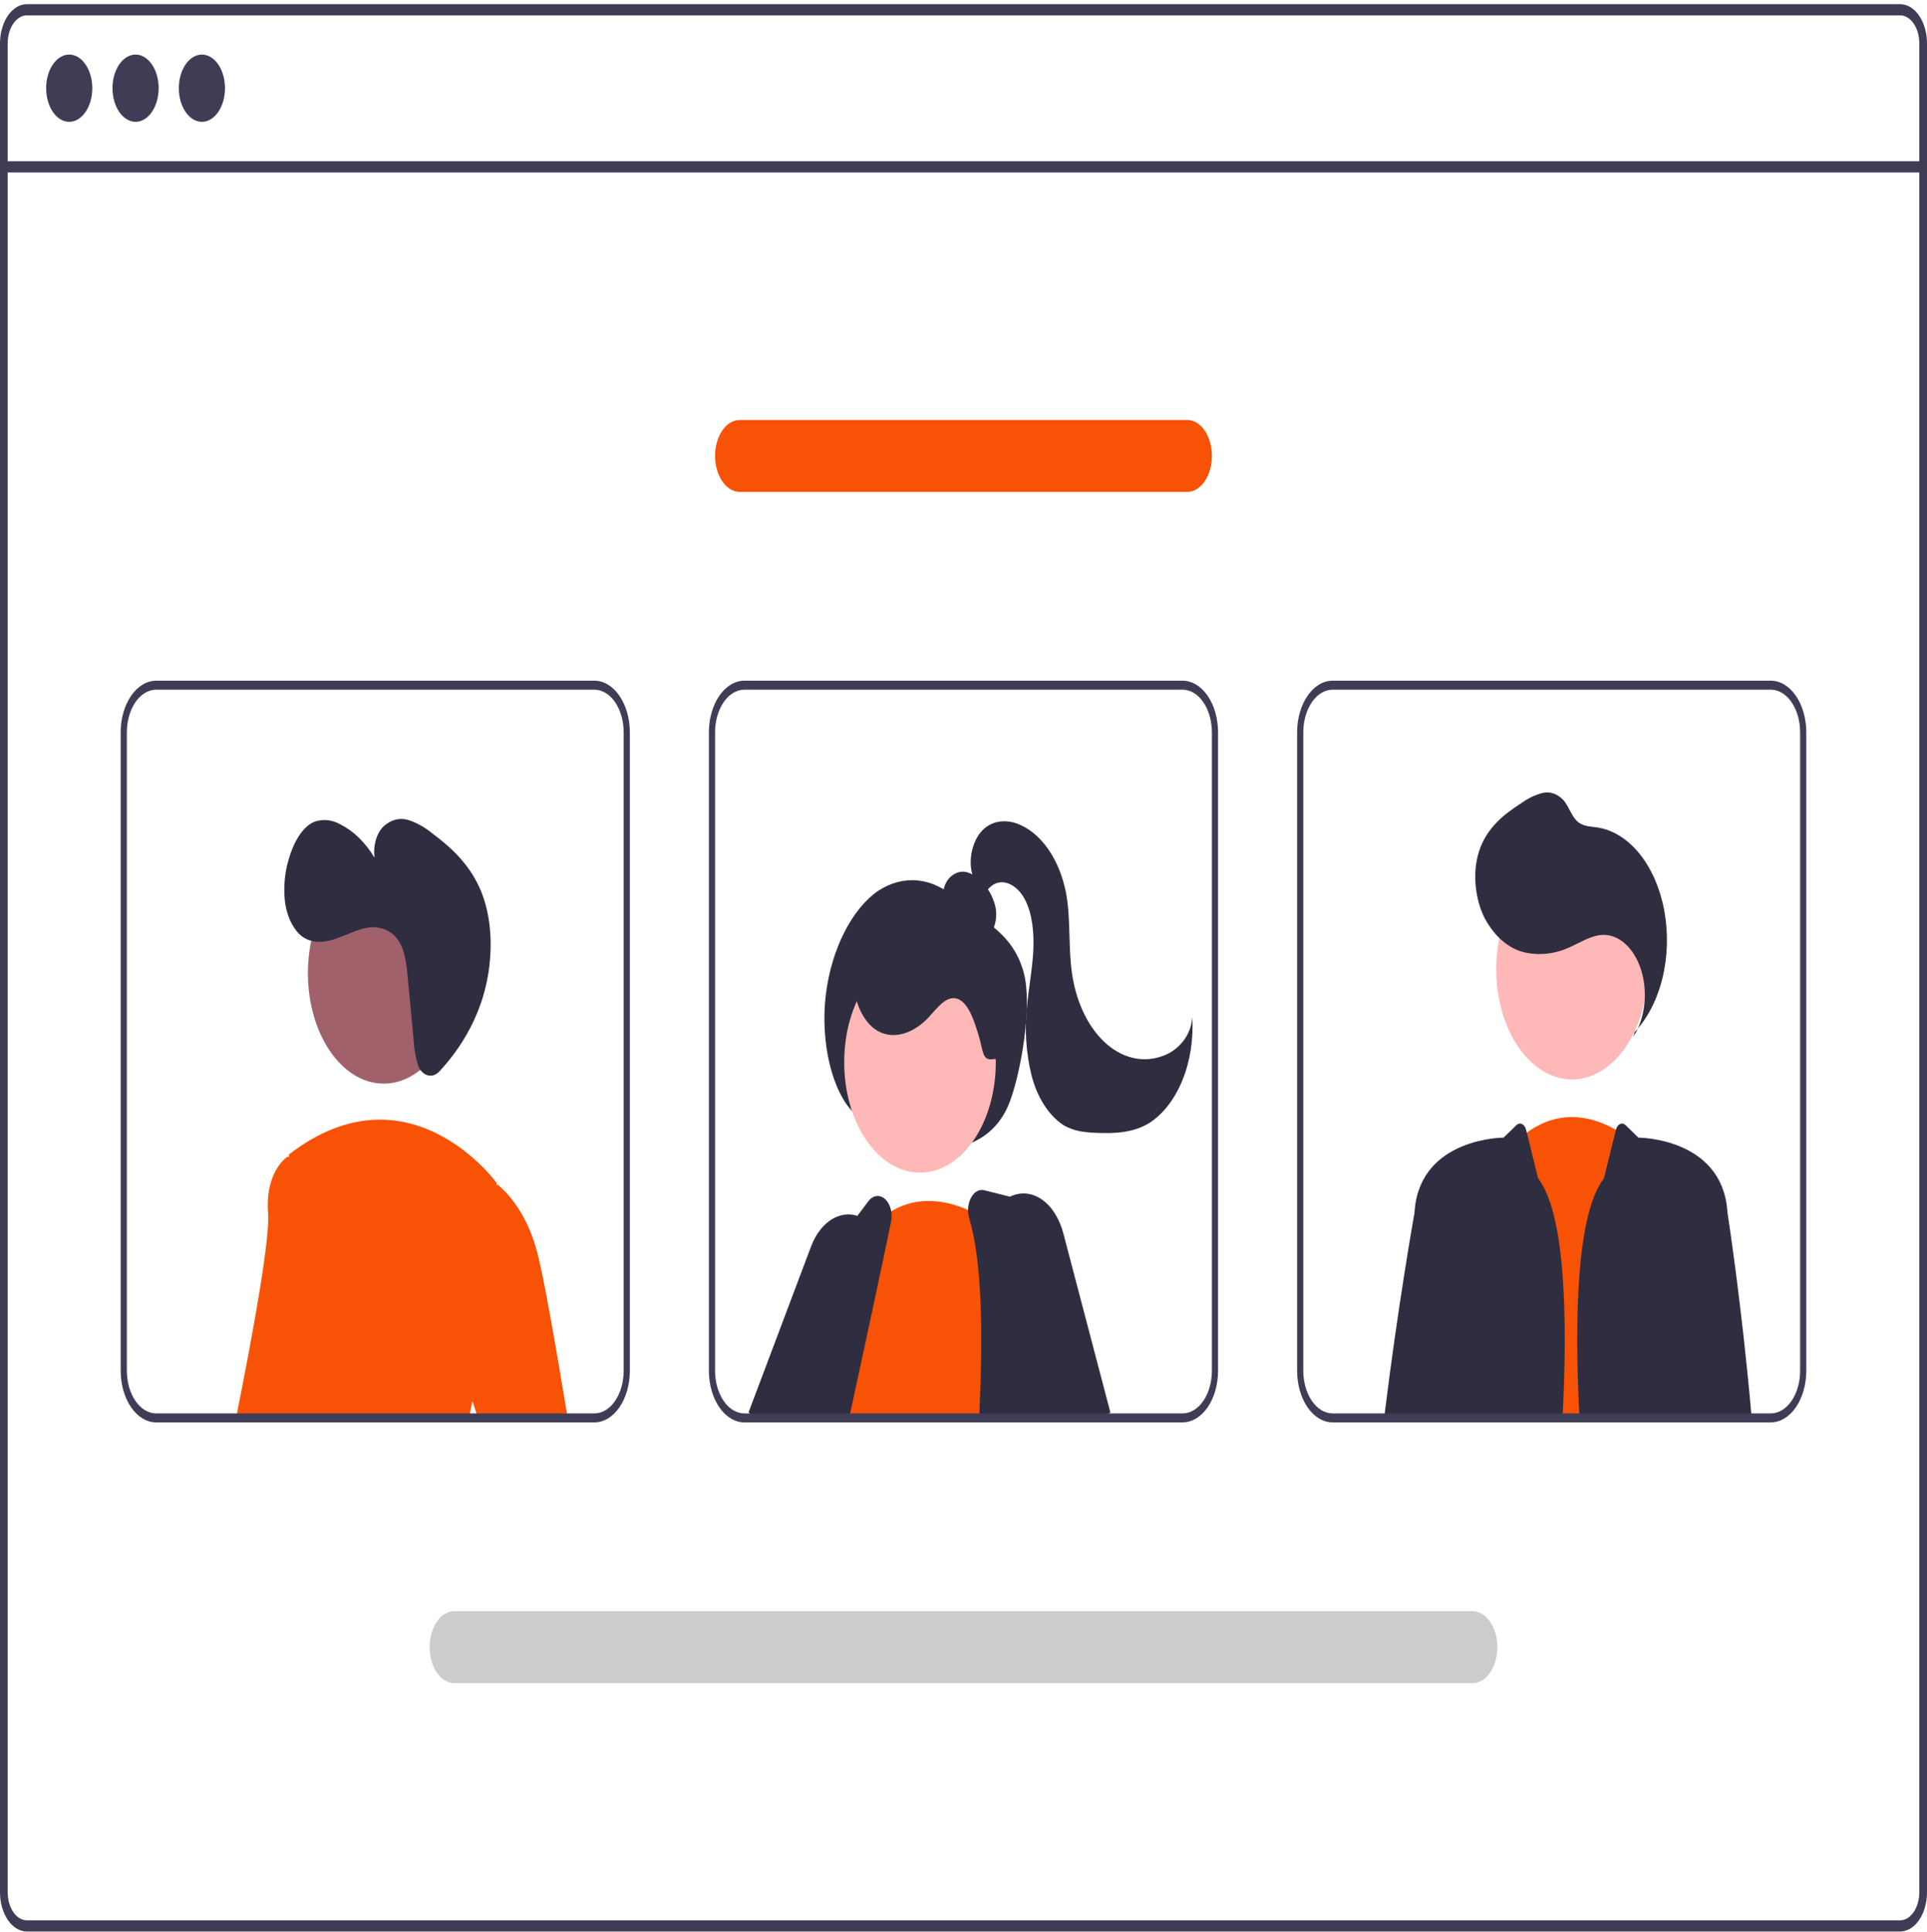 <svg width="400" height="401" viewBox="0 0 400 401" fill="none" xmlns="http://www.w3.org/2000/svg">
<path d="M394.408 0.862H5.586C4.105 0.864 2.685 1.722 1.637 3.247C0.59 4.772 0.001 6.84 0 8.997V392.727C0.001 394.884 0.59 396.952 1.637 398.477C2.685 400.002 4.105 400.86 5.586 400.862H394.408C395.215 400.862 396.013 400.607 396.747 400.114C397.48 399.621 398.131 398.902 398.655 398.007C398.699 397.937 398.74 397.862 398.777 397.783C399.11 397.189 399.38 396.526 399.577 395.815C399.858 394.837 400.002 393.787 400 392.727V8.997C399.998 6.839 399.408 4.769 398.36 3.244C397.311 1.718 395.89 0.862 394.408 0.862V0.862ZM398.405 392.727C398.406 393.862 398.176 394.972 397.745 395.917C397.362 396.75 396.843 397.43 396.233 397.895C395.669 398.32 395.043 398.541 394.408 398.539H5.586C4.528 398.537 3.513 397.924 2.765 396.834C2.017 395.745 1.596 394.268 1.595 392.727V8.997C1.596 7.456 2.017 5.979 2.765 4.889C3.513 3.8 4.528 3.187 5.586 3.185H394.408C395.467 3.185 396.483 3.797 397.232 4.886C397.982 5.976 398.403 7.455 398.405 8.997V392.727Z" fill="#3F3D56"/>
<path d="M399.199 33.467H0.796V35.792H399.199V33.467Z" fill="#3F3D56"/>
<path d="M14.369 25.281C17.015 25.281 19.159 22.157 19.159 18.304C19.159 14.451 17.015 11.327 14.369 11.327C11.723 11.327 9.578 14.451 9.578 18.304C9.578 22.157 11.723 25.281 14.369 25.281Z" fill="#3F3D56"/>
<path d="M28.141 25.281C30.787 25.281 32.932 22.157 32.932 18.304C32.932 14.451 30.787 11.327 28.141 11.327C25.496 11.327 23.351 14.451 23.351 18.304C23.351 22.157 25.496 25.281 28.141 25.281Z" fill="#3F3D56"/>
<path d="M41.914 25.281C44.559 25.281 46.704 22.157 46.704 18.304C46.704 14.451 44.559 11.327 41.914 11.327C39.268 11.327 37.123 14.451 37.123 18.304C37.123 22.157 39.268 25.281 41.914 25.281Z" fill="#3F3D56"/>
<path d="M177.422 231.172C172.631 226.63 170.248 216.074 171.421 206.421C172.595 196.767 177.016 188.452 182.316 184.866C184.894 183.174 187.72 182.441 190.541 182.733C193.362 183.025 196.088 184.333 198.476 186.539C203.336 190.867 210.209 193.238 212.517 201.897C214.291 208.552 212.041 222.065 209.654 228.528C207.591 234.115 203.671 236.67 199.987 237.78C195.912 238.991 191.706 238.912 187.654 237.55C183.602 236.189 179.797 233.575 176.498 229.887L177.422 231.172Z" fill="#2F2E41"/>
<path d="M174.923 282.446L171.092 292.065L170.586 293.333L169.849 295.199H158.556L159.319 293.333L161.291 288.492L165.891 277.185L171.099 280.217L174.923 282.446Z" fill="#FFB8B8"/>
<path d="M157.711 295.199L155.648 293.333L155.392 293.1L168.338 258.74C168.894 257.253 169.648 255.942 170.555 254.881C171.462 253.821 172.505 253.034 173.622 252.564C175.033 251.952 176.527 251.872 177.965 252.331C178.804 252.589 179.612 253.029 180.361 253.637C180.669 253.883 180.967 254.158 181.251 254.458C182.346 255.576 183.246 257.052 183.878 258.768C184.63 260.777 185.002 263.041 184.954 265.329C184.907 267.616 184.443 269.843 183.609 271.783L178.619 283.398L174.353 293.333L173.552 295.199H157.711V295.199Z" fill="#2F2E41"/>
<path d="M190.971 243.367C199.66 243.367 206.704 233.108 206.704 220.454C206.704 207.799 199.66 197.54 190.971 197.54C182.282 197.54 175.238 207.799 175.238 220.454C175.238 233.108 182.282 243.367 190.971 243.367Z" fill="#FFB8B8"/>
<path d="M206.765 295.199H171.4L171.56 294.537C171.47 294.135 171.387 293.734 171.31 293.333C171.227 292.913 171.156 292.484 171.092 292.064C170.518 288.159 170.52 284.12 171.098 280.216C173.052 266.241 180.848 254.887 180.848 254.887C180.983 254.738 181.117 254.598 181.251 254.458C182.411 253.222 183.669 252.194 184.999 251.398C190.79 247.9 196.862 249.309 200.942 251.118C202.363 251.744 203.752 252.514 205.1 253.423C205.574 253.749 205.83 253.955 205.83 253.955L206.233 271.876L206.72 293.333L206.765 295.199Z" fill="#F75205"/>
<path d="M223.125 293.333L220.422 273.313L217.693 253.124C217.579 252.29 217.295 251.526 216.878 250.932C216.461 250.337 215.93 249.941 215.355 249.794L209.641 248.357L204.325 247.023C203.812 246.888 203.283 246.961 202.797 247.232C202.31 247.503 201.884 247.963 201.564 248.562C201.164 249.287 200.945 250.189 200.942 251.118C200.942 251.693 201.023 252.261 201.179 252.788C203.953 262.211 204.004 277.128 203.3 293.333C203.268 293.949 203.242 294.574 203.21 295.199H223.381L223.125 293.333Z" fill="#2F2E41"/>
<path d="M184.999 251.398C184.881 250.719 184.649 250.094 184.325 249.578C184 249.061 183.592 248.671 183.138 248.442C182.683 248.212 182.197 248.151 181.722 248.263C181.248 248.375 180.8 248.658 180.419 249.085L177.965 252.331L167.921 265.653C167.608 266.062 167.363 266.57 167.204 267.137C166.07 271.083 163.86 278.873 161.291 288.491C160.875 290.059 160.446 291.673 160.004 293.333C159.85 293.949 159.684 294.574 159.517 295.199H176.069C176.204 294.574 176.338 293.949 176.473 293.333C177.209 289.947 177.927 286.625 178.619 283.397C180.643 274.022 182.468 265.504 183.878 258.768C184.269 256.902 184.625 255.18 184.948 253.6C185.098 252.886 185.116 252.126 184.999 251.398V251.398Z" fill="#2F2E41"/>
<path d="M226.84 295.199H227.91L227.763 294.677L227.372 293.333L221.344 272.501L220.422 273.313L213.017 279.834L216.816 293.333L217.341 295.199H223.381H226.84Z" fill="#FFB8B8"/>
<path d="M220.729 255.979C219.914 252.87 218.304 250.341 216.238 248.92C214.171 247.499 211.808 247.298 209.641 248.357C209.364 248.491 209.093 248.646 208.828 248.823C207.31 249.809 206.017 251.405 205.1 253.423C204.725 254.228 204.418 255.096 204.184 256.007C203.768 257.588 203.571 259.274 203.606 260.966C203.64 262.659 203.904 264.325 204.382 265.868L206.234 271.876L212.857 293.333L213.433 295.199H226.84L227.763 294.677L230.159 293.333L230.492 293.147L220.729 255.979Z" fill="#2F2E41"/>
<path d="M203.328 194.137C203.876 194.377 204.464 194.346 204.999 194.05C205.534 193.754 205.987 193.21 206.289 192.501C206.574 191.778 206.742 190.97 206.779 190.138C206.817 189.306 206.723 188.473 206.505 187.702C206.059 186.164 205.355 184.812 204.459 183.771C203.44 182.428 202.201 181.494 200.86 181.057C200.191 180.847 199.498 180.85 198.829 181.064C198.16 181.278 197.531 181.699 196.983 182.299C196.446 182.918 196.047 183.757 195.839 184.708C195.63 185.659 195.622 186.679 195.813 187.637C196.221 189.358 197.324 190.511 198.426 191.369C200.613 193.069 203.023 194.067 205.497 194.297L203.328 194.137Z" fill="#2F2E41"/>
<path d="M206.389 219.769C203.859 220.277 204.184 218.402 203.171 214.989C202.158 211.575 200.802 207.523 198.26 207.177C196.176 206.894 194.46 209.32 192.772 211.121C189.764 214.331 185.709 215.903 182.222 213.977C178.735 212.051 176.312 205.998 177.635 200.92C178.047 199.517 178.652 198.253 179.413 197.205C180.174 196.158 181.075 195.349 182.059 194.828C184.034 193.806 186.131 193.381 188.223 193.581C192.874 193.798 197.437 195.499 201.588 198.564C204.452 200.684 207.241 203.717 208.328 208.121C209.415 212.525 210.13 218.714 207.022 219.905L206.389 219.769Z" fill="#2F2E41"/>
<path d="M202.035 182.024C200.785 178.854 201.817 174.505 203.862 172.388C205.908 170.27 208.652 170.062 211.093 170.911C213.507 171.797 215.719 173.592 217.507 176.115C219.295 178.639 220.595 181.802 221.278 185.289C222.314 190.832 221.698 196.785 222.576 202.385C223.043 205.371 223.926 208.185 225.168 210.655C226.411 213.125 227.988 215.199 229.801 216.748C231.615 218.297 233.627 219.289 235.714 219.663C237.801 220.037 239.918 219.785 241.935 218.922C244.563 217.798 247.233 215.066 247.491 211.095C247.763 215.655 247.05 220.224 245.45 224.164C243.85 228.103 241.444 231.215 238.57 233.065C235.184 235.121 231.408 235.255 227.741 235.118C225.351 235.029 222.907 234.82 220.703 233.473C219.177 232.46 217.806 231.014 216.67 229.219C215.533 227.424 214.654 225.317 214.083 223.021C212.961 218.406 212.658 213.452 213.202 208.621C213.563 204.863 214.281 201.179 214.482 197.396C214.682 193.613 214.301 189.573 212.7 186.58C211.099 183.587 208.039 182.058 205.762 183.902C204.847 184.644 204.109 185.855 203.115 186.333C202.121 186.811 200.711 185.971 200.802 184.451L202.035 182.024Z" fill="#2F2E41"/>
<path d="M309.396 295.199L309.518 293.333L313.131 238.589C314.315 237.239 315.587 236.061 316.929 235.072C324.366 229.614 331.541 232.227 335.422 234.484C336.451 235.071 337.445 235.779 338.394 236.602L340.509 293.333L340.579 295.199H309.396Z" fill="#F75205"/>
<path d="M326.315 224.02C335.004 224.02 342.048 213.761 342.048 201.106C342.048 188.451 335.004 178.192 326.315 178.192C317.626 178.192 310.582 188.451 310.582 201.106C310.582 213.761 317.626 224.02 326.315 224.02Z" fill="#FFB8B8"/>
<path d="M339.081 215.077C340.25 213.282 341.026 211.021 341.311 208.582C341.596 206.142 341.375 203.635 340.679 201.378C339.982 199.121 338.84 197.217 337.398 195.908C335.957 194.599 334.28 193.944 332.582 194.027C330.406 194.133 328.356 195.429 326.28 196.381C323.133 197.94 319.776 198.38 316.489 197.665C313.182 196.917 310.198 194.351 308.151 190.495C306.205 186.599 305.598 181.194 306.973 176.812C308.56 171.752 312.269 168.964 315.757 166.699C317.164 165.673 318.667 164.954 320.217 164.565C320.994 164.377 321.789 164.425 322.552 164.705C323.316 164.985 324.031 165.492 324.654 166.194C325.634 167.422 326.209 169.267 327.276 170.332C328.476 171.53 330.036 171.498 331.485 171.709C334.747 172.185 337.832 174.096 340.331 177.188C342.829 180.279 344.622 184.406 345.471 189.018C346.32 193.63 346.185 198.509 345.083 203.007C343.982 207.504 341.966 211.406 339.304 214.195L339.081 215.077Z" fill="#2F2E41"/>
<path d="M319.274 244.551L316.929 235.072L316.783 234.481C316.714 234.201 316.601 233.948 316.455 233.74C316.308 233.532 316.131 233.376 315.937 233.283C315.743 233.19 315.536 233.162 315.334 233.202C315.131 233.242 314.938 233.349 314.767 233.514L312.106 236.098C312.106 236.098 295.035 236.098 293.664 251.016C293.645 251.249 293.619 251.51 293.6 251.79C293.599 251.803 293.597 251.815 293.593 251.827C293.421 252.807 290.199 270.943 287.431 293.333C287.355 293.949 287.278 294.574 287.201 295.199H324.296V295.199C325.503 272.707 324.828 251.795 319.274 244.551Z" fill="#2F2E41"/>
<path d="M363.524 293.333C361.5 270.365 358.604 251.79 358.604 251.79C358.579 251.51 358.553 251.249 358.534 251.016C357.169 236.098 340.098 236.098 340.098 236.098L337.438 233.515C337.268 233.35 337.074 233.244 336.872 233.204C336.669 233.164 336.462 233.191 336.268 233.285C336.074 233.378 335.897 233.535 335.75 233.742C335.604 233.95 335.491 234.204 335.422 234.484L332.931 244.551C327.377 251.795 326.701 272.707 327.908 295.198L327.909 295.199H363.684C363.633 294.574 363.575 293.949 363.524 293.333Z" fill="#2F2E41"/>
<path d="M63.048 241.033L59.243 293.333L59.109 295.199H48.815C48.937 294.593 49.058 293.967 49.187 293.333C52.108 278.742 56.085 257.444 55.656 251.799C54.983 242.993 59.692 240.054 59.692 240.054L59.986 240.138L63.048 241.033Z" fill="#F75205"/>
<path d="M79.649 224.891C88.338 224.891 95.382 214.632 95.382 201.977C95.382 189.322 88.338 179.064 79.649 179.064C70.96 179.064 63.916 189.322 63.916 201.977C63.916 214.632 70.96 224.891 79.649 224.891Z" fill="#A0616A"/>
<path d="M100.015 284.097C99.222 286.227 98.572 288.464 98.074 290.777C97.888 291.598 97.709 292.456 97.543 293.333C97.421 293.94 97.312 294.565 97.203 295.199H55.707C55.765 294.583 55.816 293.958 55.874 293.333C57.994 268.937 59.711 244.177 59.986 240.138C60.012 239.755 60.025 239.559 60.025 239.559C84.891 220.472 103.039 245.437 103.039 245.437C103.039 245.437 103.064 245.614 103.103 245.959C103.5 249.448 105.524 269.823 100.015 284.097Z" fill="#F75205"/>
<path d="M98.074 290.777L95.307 282.138L95.98 247.881L103.103 245.959L103.353 245.894C107.034 249.011 109.883 253.851 111.436 259.627C112.82 264.664 115.453 279.815 117.676 293.333C117.778 293.958 117.88 294.583 117.983 295.199H99.49L98.894 293.333L98.074 290.777Z" fill="#F75205"/>
<path d="M123.383 141.267H32.41C30.459 141.27 28.588 142.401 27.208 144.41C25.828 146.42 25.052 149.144 25.05 151.986V284.48C25.052 287.322 25.828 290.046 27.208 292.056C28.588 294.065 30.459 295.196 32.41 295.199H123.383C125.335 295.197 127.206 294.067 128.586 292.057C129.966 290.047 130.742 287.322 130.743 284.48V151.986C130.742 149.144 129.966 146.418 128.586 144.408C127.206 142.399 125.335 141.269 123.383 141.267ZM129.462 284.48C129.461 286.827 128.82 289.078 127.68 290.738C126.54 292.398 124.995 293.331 123.383 293.333H32.41C30.799 293.33 29.254 292.396 28.114 290.736C26.975 289.077 26.334 286.827 26.331 284.48V151.986C26.334 149.639 26.975 147.389 28.114 145.73C29.254 144.07 30.799 143.136 32.41 143.133H123.383C124.995 143.135 126.54 144.068 127.68 145.728C128.82 147.388 129.461 149.639 129.462 151.986V284.48ZM59.243 293.333L59.109 295.199H97.203C97.312 294.565 97.421 293.94 97.543 293.333H59.243Z" fill="#3F3D56"/>
<path d="M245.481 141.267H154.508C152.557 141.27 150.686 142.401 149.306 144.41C147.926 146.42 147.15 149.144 147.148 151.986V284.48C147.15 287.322 147.926 290.046 149.306 292.056C150.686 294.065 152.557 295.196 154.508 295.199H245.481C247.432 295.197 249.304 294.067 250.684 292.057C252.064 290.047 252.84 287.322 252.841 284.48V151.986C252.84 149.144 252.064 146.418 250.684 144.408C249.304 142.399 247.432 141.269 245.481 141.267V141.267ZM251.56 284.48C251.558 286.827 250.917 289.078 249.778 290.738C248.638 292.398 247.093 293.331 245.481 293.333H154.508C152.896 293.33 151.352 292.396 150.212 290.736C149.073 289.077 148.431 286.827 148.429 284.48V151.986C148.431 149.639 149.073 147.389 150.212 145.73C151.352 144.07 152.896 143.136 154.508 143.133H245.481C247.093 143.135 248.638 144.068 249.778 145.728C250.917 147.388 251.558 149.639 251.56 151.986V284.48ZM171.31 293.333C171.387 293.734 171.47 294.135 171.56 294.537L171.4 295.199H203.21C203.242 294.574 203.268 293.949 203.3 293.333H171.31Z" fill="#3F3D56"/>
<path d="M367.585 141.267H276.612C274.661 141.268 272.789 142.398 271.409 144.408C270.029 146.418 269.253 149.144 269.252 151.986V284.48C269.253 287.322 270.029 290.048 271.409 292.057C272.789 294.067 274.661 295.197 276.612 295.199H367.585C369.536 295.196 371.407 294.065 372.787 292.056C374.167 290.046 374.943 287.322 374.945 284.48V151.986C374.943 149.144 374.167 146.42 372.787 144.41C371.407 142.401 369.536 141.27 367.585 141.267ZM373.664 284.48C373.662 286.827 373.02 289.077 371.881 290.736C370.741 292.396 369.197 293.33 367.585 293.333H276.612C275 293.331 273.455 292.398 272.315 290.738C271.175 289.078 270.535 286.827 270.533 284.48V151.986C270.535 149.639 271.175 147.388 272.315 145.728C273.455 144.068 275 143.134 276.612 143.133H367.585C369.197 143.136 370.741 144.07 371.881 145.73C373.02 147.389 373.662 149.639 373.664 151.986V284.48ZM324.392 293.333C324.36 293.949 324.328 294.574 324.296 295.199H351.898C351.949 294.583 352.006 293.958 352.058 293.333H324.392Z" fill="#3F3D56"/>
<path d="M305.691 349.308H94.304C92.945 349.308 91.642 348.522 90.681 347.123C89.72 345.723 89.18 343.825 89.18 341.845C89.18 339.866 89.72 337.967 90.681 336.568C91.642 335.168 92.945 334.382 94.304 334.382H305.691C307.05 334.382 308.353 335.168 309.314 336.568C310.275 337.967 310.815 339.866 310.815 341.845C310.815 343.825 310.275 345.723 309.314 347.123C308.353 348.522 307.05 349.308 305.691 349.308Z" fill="#CCCCCC"/>
<path d="M246.438 102.084H153.557C152.198 102.084 150.894 101.298 149.933 99.898C148.972 98.498 148.432 96.6 148.432 94.621C148.432 92.641 148.972 90.743 149.933 89.343C150.894 87.944 152.198 87.157 153.557 87.157H246.438C247.798 87.157 249.101 87.944 250.062 89.343C251.023 90.743 251.563 92.641 251.563 94.621C251.563 96.6 251.023 98.498 250.062 99.898C249.101 101.298 247.798 102.084 246.438 102.084Z" fill="#F75205"/>
<path d="M87.175 221.94C87.707 222.705 88.412 223.165 89.159 223.235C89.905 223.304 90.644 222.979 91.24 222.32C94.948 218.316 98.203 213.334 100.129 207.256C102.337 200.292 102.583 191.746 99.921 185.127C97.672 179.531 93.699 175.921 89.739 172.956C88.202 171.692 86.546 170.762 84.824 170.197C83.083 169.637 81.262 170.065 79.73 171.393C78.981 172.078 78.391 173.075 78.036 174.255C77.682 175.435 77.58 176.743 77.744 178.009C75.842 174.848 73.406 172.467 70.677 171.1C68.959 170.121 67.078 169.922 65.281 170.53C62.768 171.568 60.933 174.819 59.93 178.331C59.119 181.003 58.839 183.952 59.121 186.844C59.27 188.283 59.625 189.661 60.162 190.888C60.7 192.115 61.408 193.163 62.241 193.967C64.319 195.839 66.969 195.704 69.355 194.939C71.741 194.174 74.05 192.844 76.482 192.508C78.914 192.171 81.622 193.054 83.102 195.885C84.145 197.878 84.412 200.483 84.646 202.965L85.863 215.876C85.963 217.743 86.29 219.57 86.83 221.27C86.924 221.515 87.04 221.741 87.175 221.94Z" fill="#2F2E41"/>
</svg>
